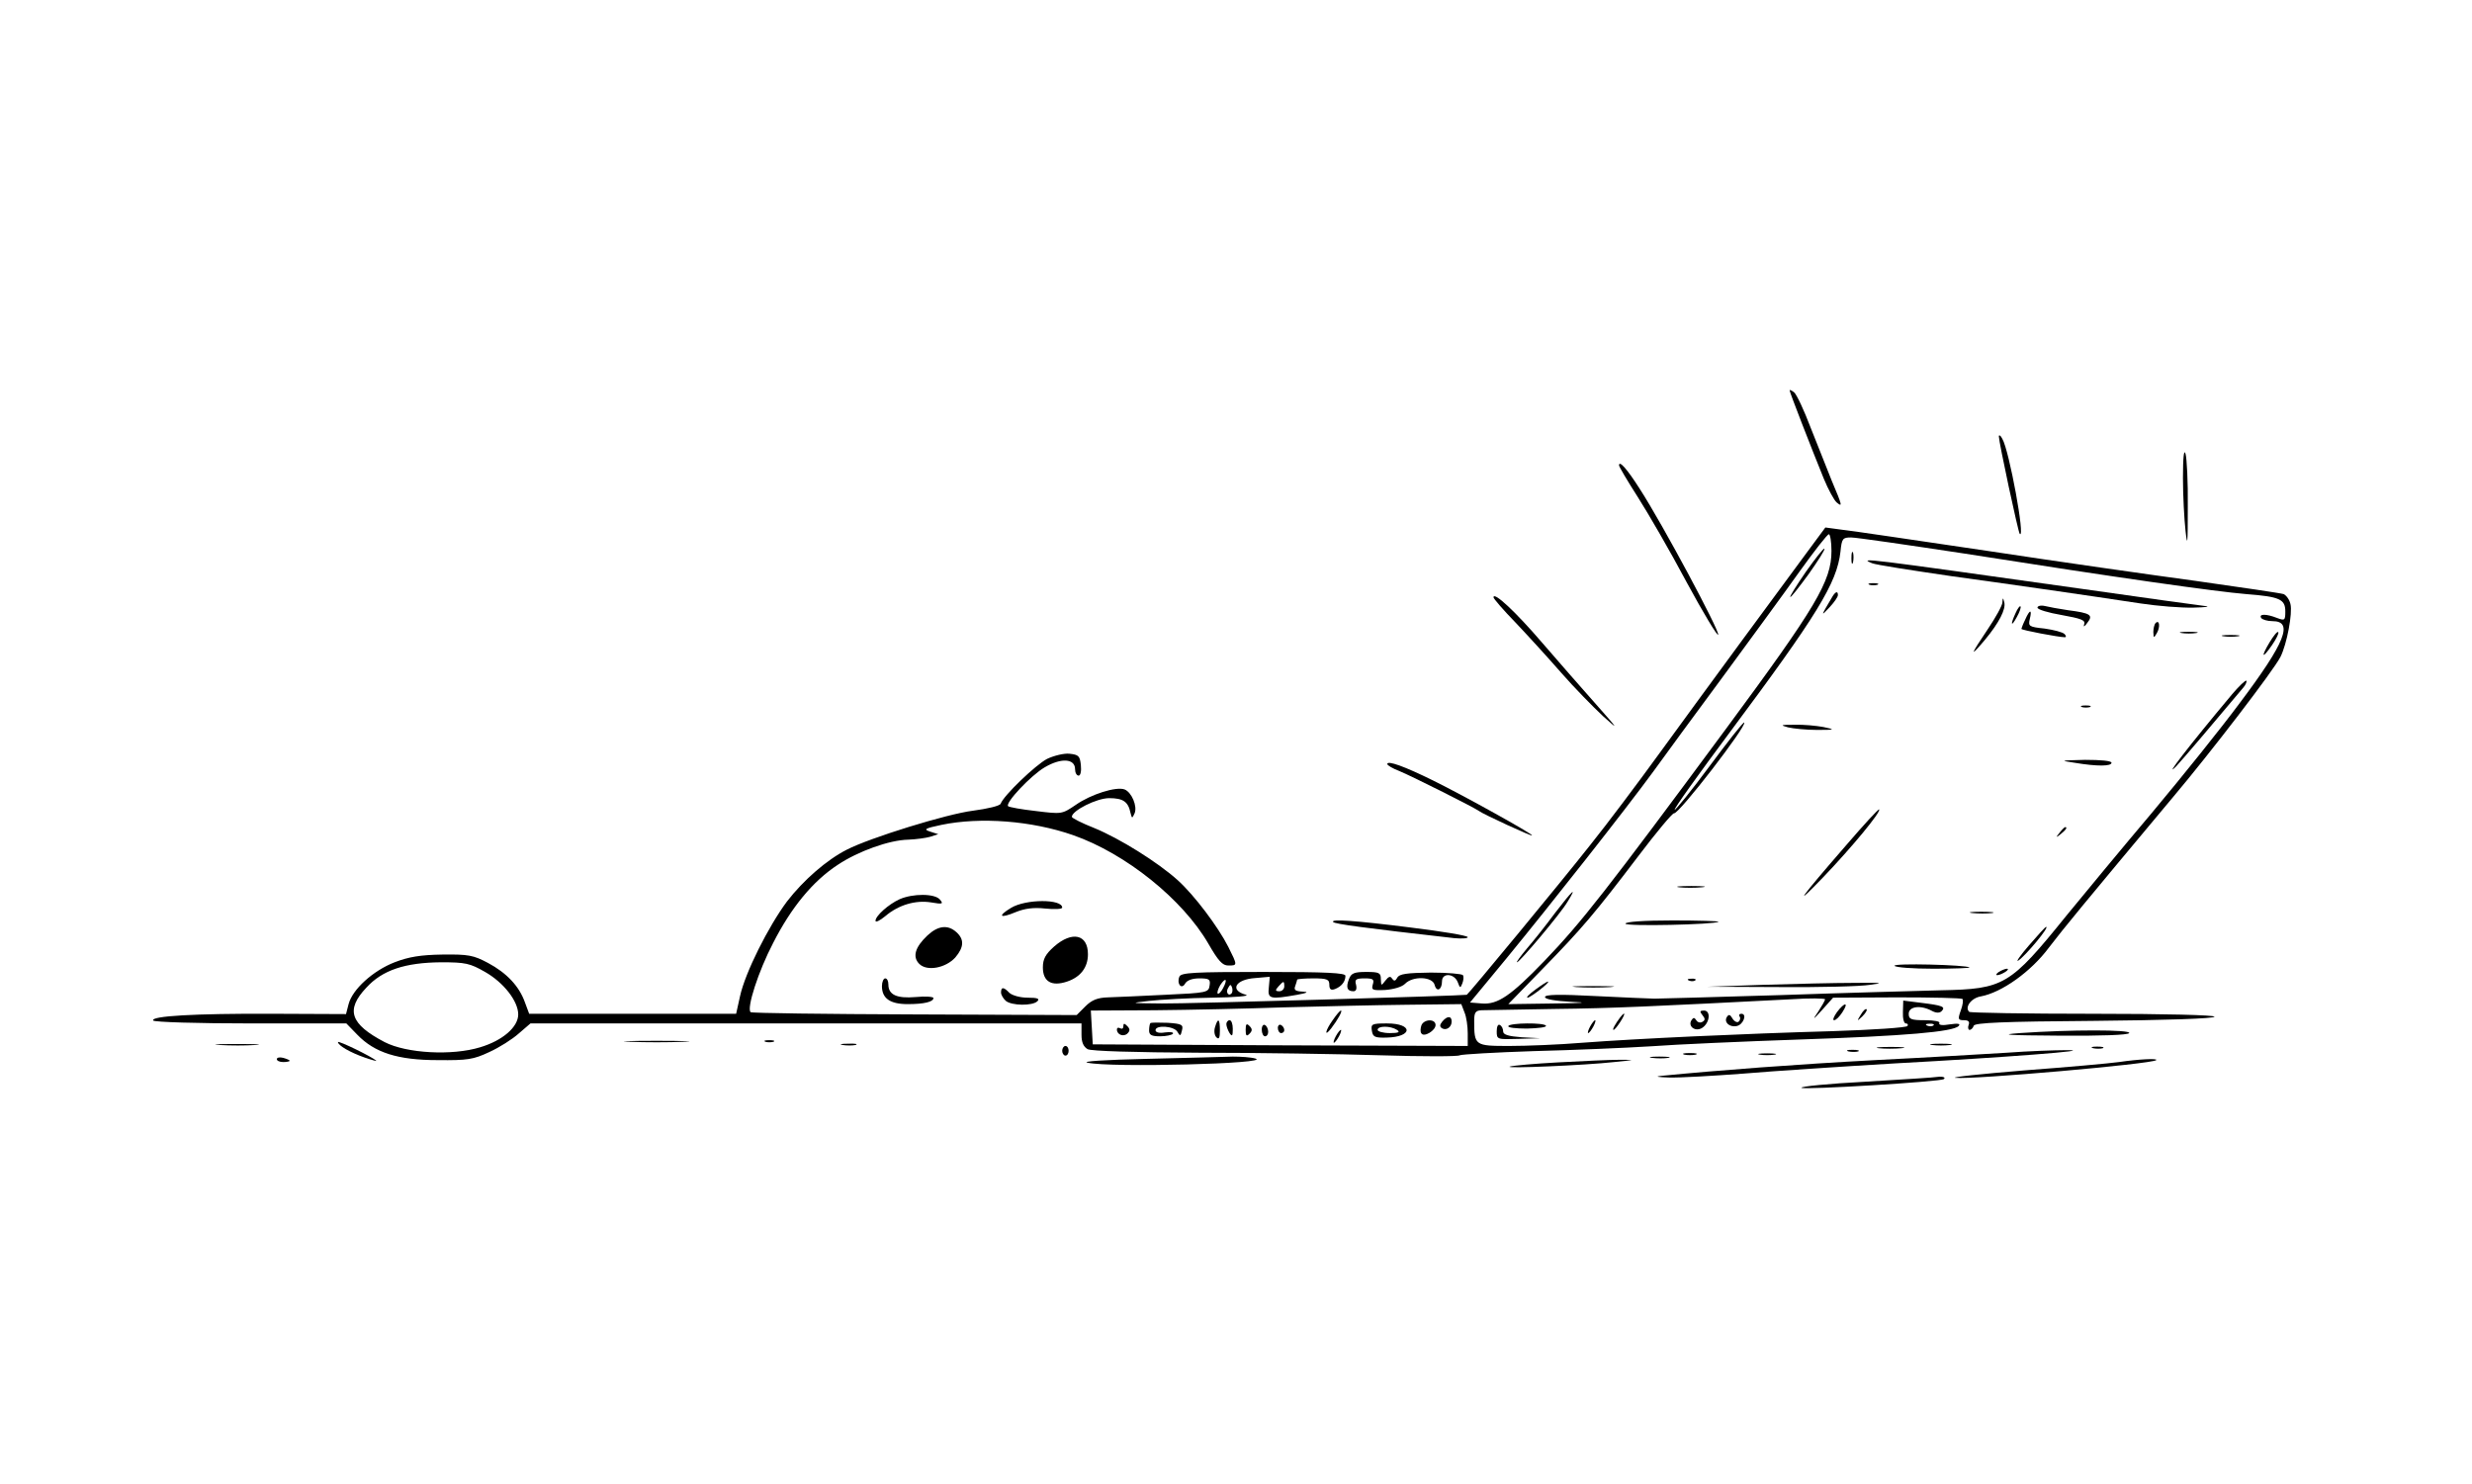 <?xml version="1.0" standalone="no"?>
<!DOCTYPE svg PUBLIC "-//W3C//DTD SVG 20010904//EN"
 "http://www.w3.org/TR/2001/REC-SVG-20010904/DTD/svg10.dtd">
<svg version="1.0" xmlns="http://www.w3.org/2000/svg"
 width="768pt" height="461pt" viewBox="0 0 768 461"
 preserveAspectRatio="xMidYMid meet">

<g transform="translate(0,461) scale(0.1,-0.1)"
fill="#000000" stroke="none">
<path d="M5560 3397 c0 -6 69 -183 106 -274 14 -34 32 -67 40 -74 19 -16 18
-11 -15 67 -15 38 -45 113 -66 166 -20 53 -43 102 -51 109 -8 6 -14 9 -14 6z"/>
<path d="M6210 3254 c0 -17 60 -298 65 -303 18 -17 -33 260 -54 295 -5 11 -11
14 -11 8z"/>
<path d="M6782 3125 c0 -55 4 -129 8 -165 6 -53 7 -39 7 75 1 77 -3 151 -7
165 -5 16 -8 -11 -8 -75z"/>
<path d="M5030 3164 c0 -4 26 -48 58 -98 32 -50 101 -169 152 -265 52 -96 96
-169 98 -163 4 13 -172 342 -243 452 -40 63 -65 91 -65 74z"/>
<path d="M5617 2898 c-75 -101 -317 -430 -461 -628 -66 -91 -162 -219 -215
-285 -92 -117 -379 -464 -384 -466 -14 -3 -869 -28 -947 -27 -100 1 -102 1
-40 8 36 4 124 9 195 10 72 1 119 5 106 9 -52 14 -33 48 29 52 l45 4 -3 -33
c-4 -36 3 -38 88 -23 33 6 37 9 16 10 -21 1 -27 5 -22 17 3 9 6 18 6 20 0 2
23 4 50 4 43 0 50 -3 50 -20 0 -14 5 -18 18 -13 20 8 32 23 32 41 0 9 -58 12
-255 12 -214 0 -257 -2 -261 -15 -9 -22 7 -41 18 -21 6 10 22 16 44 16 31 0
35 -3 32 -22 -3 -22 -8 -23 -138 -29 -74 -4 -154 -7 -178 -8 -32 -1 -50 -8
-70 -28 l-27 -27 -504 2 c-277 1 -506 4 -509 7 -13 12 24 127 70 215 56 110
123 192 201 243 63 42 160 77 219 78 24 1 54 5 68 9 l25 8 -25 8 c-22 7 -17
10 35 21 121 25 280 13 409 -32 163 -57 340 -199 420 -337 31 -54 44 -68 62
-68 29 0 29 0 0 58 -32 63 -106 161 -157 207 -62 56 -181 130 -259 162 -38 15
-70 31 -70 35 0 19 77 58 116 58 43 0 59 -11 66 -45 5 -19 5 -19 13 -2 9 22
-9 65 -31 74 -26 10 -105 -15 -152 -48 -43 -29 -43 -29 -124 -19 -45 5 -83 12
-86 15 -10 10 71 96 114 121 51 30 94 27 94 -6 0 -11 5 -20 11 -20 6 0 9 14 7
33 -3 28 -7 32 -35 35 -17 2 -49 -6 -70 -16 -36 -19 -135 -114 -144 -139 -2
-7 -41 -16 -86 -22 -81 -10 -320 -84 -392 -121 -63 -32 -135 -95 -186 -161
-58 -78 -130 -221 -146 -295 l-12 -54 -322 0 -321 0 -13 35 c-18 51 -57 92
-115 123 -45 24 -61 27 -141 26 -68 -1 -105 -7 -149 -24 -67 -26 -131 -84
-143 -130 l-8 -31 -229 1 c-241 1 -379 -7 -370 -21 3 -5 139 -9 303 -9 l297 0
34 -35 c54 -56 126 -79 250 -79 93 -1 111 2 160 25 31 14 72 40 92 58 l36 31
856 0 856 0 0 -35 c0 -24 6 -37 19 -45 12 -6 143 -10 348 -11 180 0 434 -4
563 -8 129 -4 240 -4 245 0 6 3 109 9 230 13 121 3 285 10 365 15 80 6 287 15
460 21 330 11 478 24 495 42 7 7 -1 9 -28 5 -22 -4 -35 -2 -32 4 4 5 -15 9
-44 9 -44 0 -51 3 -51 20 0 23 37 28 72 9 13 -7 24 -7 30 -1 14 14 2 18 -63
26 l-56 7 -1 -35 c-1 -20 3 -36 9 -36 6 0 8 -4 5 -8 -3 -5 -108 -12 -233 -16
-280 -8 -605 -23 -777 -36 -72 -6 -174 -10 -227 -10 -107 0 -109 1 -109 78 0
26 4 32 23 33 12 0 114 2 227 4 181 2 305 8 733 30 59 4 107 3 107 0 0 -4 -10
-21 -21 -38 -19 -28 -17 -27 12 5 l34 38 198 1 c109 0 201 -2 204 -5 3 -3 1
-19 -5 -35 -10 -28 -9 -31 10 -31 14 0 18 -5 14 -15 -3 -8 -1 -15 3 -15 5 0
11 6 13 13 4 9 90 13 376 15 219 2 372 7 372 13 0 5 -153 9 -378 9 -208 0
-381 3 -384 6 -15 14 6 43 36 48 65 12 156 77 211 151 50 65 105 132 386 468
118 140 312 393 334 436 20 40 38 136 31 164 -3 14 -13 27 -21 31 -9 3 -132
21 -273 41 -141 19 -435 61 -652 94 -217 32 -418 62 -447 65 l-52 7 -54 -73z
m73 0 c0 -94 -48 -174 -328 -553 -372 -503 -448 -600 -564 -721 -104 -108
-145 -136 -194 -132 l-37 3 114 138 c137 167 371 464 455 579 33 46 130 178
215 293 85 116 193 263 239 328 46 64 87 117 92 117 4 0 8 -24 8 -52z m413 -8
c476 -75 779 -118 876 -126 104 -8 121 -16 121 -54 0 -28 -2 -29 -26 -20 -33
13 -57 13 -49 0 3 -5 19 -10 35 -10 66 0 41 -65 -102 -255 -57 -77 -180 -230
-272 -340 -93 -110 -212 -254 -266 -320 -176 -218 -194 -228 -390 -232 -74 -2
-299 -8 -500 -15 -201 -6 -376 -11 -390 -11 -14 0 -96 4 -182 8 -114 6 -158 5
-158 -3 0 -7 31 -12 83 -15 56 -2 38 -4 -57 -5 l-140 -2 105 108 c124 127 163
173 299 352 56 74 106 134 111 133 14 -4 227 272 218 282 -3 2 -51 -59 -108
-136 -57 -77 -106 -137 -108 -135 -3 3 74 110 170 239 272 365 334 465 345
563 4 41 7 44 33 44 16 0 174 -23 352 -50z m-4596 -1300 c58 -33 103 -91 103
-132 0 -39 -48 -81 -118 -102 -88 -27 -229 -19 -297 16 -107 56 -122 100 -57
169 50 55 121 78 232 79 76 0 90 -3 137 -30z m2293 -50 c-6 -12 -14 -20 -17
-17 -2 3 1 14 8 26 17 26 24 19 9 -9z m190 5 c0 -8 -7 -15 -15 -15 -13 0 -14
3 -3 15 16 18 18 18 18 0z m-164 -22 c-10 -10 -19 5 -10 18 6 11 8 11 12 0 2
-7 1 -15 -2 -18z m724 -59 c6 -14 10 -43 10 -65 l0 -39 -582 2 -583 3 -3 53
-3 52 198 1 c109 1 290 5 403 9 113 3 283 7 378 8 l172 2 10 -26z m1457 -40
c-3 -3 -12 -4 -19 -1 -8 3 -5 6 6 6 11 1 17 -2 13 -5z"/>
<path d="M5611 2834 c-29 -42 -51 -77 -49 -79 2 -2 27 30 57 71 29 41 52 77
49 79 -2 3 -28 -30 -57 -71z"/>
<path d="M4831 1773 c-28 -38 -67 -87 -87 -110 -20 -24 -34 -43 -31 -43 8 0
136 152 157 188 31 50 17 38 -39 -35z"/>
<path d="M5752 2875 c0 -16 2 -22 5 -12 2 9 2 23 0 30 -3 6 -5 -1 -5 -18z"/>
<path d="M5816 2860 c12 -5 122 -22 245 -40 224 -31 411 -58 589 -85 52 -8
127 -14 165 -13 39 1 54 3 35 5 -19 2 -190 26 -380 53 -682 96 -697 98 -654
80z"/>
<path d="M5808 2793 c6 -2 18 -2 25 0 6 3 1 5 -13 5 -14 0 -19 -2 -12 -5z"/>
<path d="M5694 2758 c-38 -64 -38 -65 -10 -35 14 15 26 32 26 38 0 13 -7 11
-16 -3z"/>
<path d="M6221 2738 c0 -9 -21 -47 -46 -84 -54 -80 -57 -90 -9 -33 45 54 66
96 61 117 -4 16 -5 16 -6 0z"/>
<path d="M6262 2705 c-17 -37 -14 -45 4 -12 9 16 14 31 11 33 -2 2 -9 -7 -15
-21z"/>
<path d="M6330 2722 c0 -6 34 -16 75 -23 61 -11 75 -16 70 -29 -3 -9 1 -8 10
5 19 24 10 30 -60 39 -27 4 -60 10 -72 13 -13 3 -23 0 -23 -5z"/>
<path d="M6292 2685 c-7 -14 -12 -28 -12 -29 0 -4 117 -26 135 -26 5 0 4 5 -1
10 -6 6 -34 13 -62 17 -48 5 -51 7 -46 29 8 32 0 31 -14 -1z"/>
<path d="M6697 2674 c-4 -4 -7 -17 -7 -28 1 -19 1 -20 11 -3 11 19 8 43 -4 31z"/>
<path d="M6778 2643 c12 -2 32 -2 45 0 12 2 2 4 -23 4 -25 0 -35 -2 -22 -4z"/>
<path d="M7051 2614 c-28 -47 -23 -53 8 -8 13 19 22 37 19 40 -3 3 -15 -12
-27 -32z"/>
<path d="M6908 2633 c12 -2 32 -2 45 0 12 2 2 4 -23 4 -25 0 -35 -2 -22 -4z"/>
<path d="M6934 2452 c-134 -160 -217 -268 -172 -222 12 12 136 158 207 243 8
9 12 19 10 22 -3 2 -23 -17 -45 -43z"/>
<path d="M6468 2413 c6 -2 18 -2 25 0 6 3 1 5 -13 5 -14 0 -19 -2 -12 -5z"/>
<path d="M5555 2350 c17 -4 57 -8 90 -8 57 0 58 1 20 9 -22 4 -62 8 -90 7 -43
0 -46 -1 -20 -8z"/>
<path d="M6445 2240 c72 -12 115 -11 115 0 0 6 -33 9 -82 9 -78 -2 -80 -2 -33
-9z"/>
<path d="M5735 1983 c-145 -167 -169 -201 -70 -98 88 92 180 203 173 210 -2 2
-48 -48 -103 -112z"/>
<path d="M6399 2023 c-13 -16 -12 -17 4 -4 16 13 21 21 13 21 -2 0 -10 -8 -17
-17z"/>
<path d="M5217 1853 c18 -2 50 -2 70 0 21 2 7 4 -32 4 -38 0 -55 -2 -38 -4z"/>
<path d="M6128 1773 c18 -2 45 -2 60 0 15 2 0 4 -33 4 -33 0 -45 -2 -27 -4z"/>
<path d="M5050 1740 c0 -9 278 -3 289 6 2 2 -62 4 -142 4 -90 0 -147 -4 -147
-10z"/>
<path d="M6304 1673 c-27 -31 -42 -53 -34 -48 22 14 98 105 87 105 -3 0 -26
-26 -53 -57z"/>
<path d="M5886 1609 c3 -5 57 -9 121 -9 64 0 114 2 112 4 -10 8 -239 14 -233
5z"/>
<path d="M6210 1590 c-8 -5 -10 -10 -5 -10 6 0 17 5 25 10 8 5 11 10 5 10 -5
0 -17 -5 -25 -10z"/>
<path d="M5248 1563 c7 -3 16 -2 19 1 4 3 -2 6 -13 5 -11 0 -14 -3 -6 -6z"/>
<path d="M4770 1535 c-19 -14 -30 -25 -24 -25 10 1 73 50 63 50 -3 0 -20 -11
-39 -25z"/>
<path d="M5480 1550 l-175 -6 225 -1 c124 -1 250 2 280 7 46 6 37 7 -50 6 -58
0 -184 -3 -280 -6z"/>
<path d="M4898 1543 c28 -2 76 -2 105 0 28 2 5 3 -53 3 -58 0 -81 -1 -52 -3z"/>
<path d="M4141 1441 c-24 -33 -28 -56 -5 -26 20 26 36 55 30 55 -3 0 -14 -13
-25 -29z"/>
<path d="M4481 1436 c-8 -10 -9 -16 -1 -21 13 -8 30 3 30 21 0 18 -14 18 -29
0z"/>
<path d="M3574 1431 c-2 -2 -4 -13 -4 -23 0 -14 8 -18 34 -18 19 0 37 4 40 8
3 5 -8 6 -25 4 -17 -3 -29 0 -29 7 0 17 58 13 68 -5 8 -14 10 -14 14 4 5 18 0
21 -44 24 -27 1 -52 1 -54 -1z"/>
<path d="M3775 1419 c-4 -12 -2 -26 4 -32 8 -8 11 -2 11 21 0 37 -6 41 -15 11z"/>
<path d="M3810 1428 c0 -7 5 -20 10 -28 8 -12 10 -9 10 13 0 15 -4 27 -10 27
-5 0 -10 -6 -10 -12z"/>
<path d="M4416 1424 c-3 -9 -4 -20 0 -25 8 -13 44 9 44 26 0 20 -36 19 -44 -1z"/>
<path d="M3490 1421 c0 -7 -4 -9 -10 -6 -5 3 -10 2 -10 -4 0 -16 21 -24 33
-12 8 8 8 14 -1 23 -9 9 -12 9 -12 -1z"/>
<path d="M3870 1410 c0 -19 3 -21 12 -12 9 9 9 15 0 24 -9 9 -12 7 -12 -12z"/>
<path d="M3920 1411 c0 -12 5 -21 10 -21 6 0 10 6 10 14 0 8 -4 18 -10 21 -5
3 -10 -3 -10 -14z"/>
<path d="M3970 1416 c0 -9 5 -16 10 -16 6 0 10 4 10 9 0 6 -4 13 -10 16 -5 3
-10 -1 -10 -9z"/>
<path d="M4262 1408 c3 -20 9 -23 46 -22 82 2 83 44 1 44 -47 0 -50 -2 -47
-22z m78 2 c11 -7 5 -10 -22 -10 -21 0 -38 5 -38 10 0 13 40 13 60 0z"/>
<path d="M4150 1390 c-6 -11 -8 -20 -6 -20 3 0 10 9 16 20 6 11 8 20 6 20 -3
0 -10 -9 -16 -20z"/>
<path d="M4640 2754 c0 -4 30 -39 68 -78 37 -39 101 -109 142 -156 41 -47 100
-107 130 -135 51 -46 49 -43 -20 35 -42 47 -117 133 -168 192 -84 98 -152 161
-152 142z"/>
<path d="M4310 2236 c0 -4 17 -14 38 -22 43 -18 232 -113 247 -124 13 -10 165
-80 165 -76 0 6 -211 123 -306 170 -91 45 -144 64 -144 52z"/>
<path d="M2795 1816 c-35 -16 -75 -52 -75 -67 0 -6 13 0 30 14 41 35 94 51
143 43 35 -6 39 -5 27 9 -16 19 -84 19 -125 1z"/>
<path d="M3141 1789 c-43 -26 -35 -34 15 -13 27 11 55 15 91 11 29 -3 53 -2
53 3 0 27 -113 27 -159 -1z"/>
<path d="M4142 1745 c6 -6 93 -18 376 -50 23 -2 42 -1 42 3 0 5 -80 18 -177
30 -174 22 -251 27 -241 17z"/>
<path d="M2881 1703 c-38 -36 -47 -66 -25 -88 24 -24 82 -13 112 20 27 32 28
56 4 78 -27 25 -58 21 -91 -10z"/>
<path d="M3275 1669 c-27 -24 -35 -39 -35 -65 0 -44 27 -60 75 -44 42 14 65
44 65 85 0 62 -49 73 -105 24z"/>
<path d="M4191 1568 c-10 -26 -6 -38 14 -38 8 0 11 7 8 20 -5 17 0 20 27 20
26 0 30 -3 25 -19 -5 -17 -1 -19 39 -17 25 2 51 9 61 19 24 25 85 23 92 -3 6
-24 23 -16 23 11 0 27 38 25 49 -3 7 -19 8 -19 14 -4 4 10 5 21 2 26 -3 4 -48
8 -100 8 -74 -1 -98 -4 -104 -16 -6 -11 -10 -11 -16 -3 -5 9 -11 7 -21 -6 -13
-17 -13 -17 -14 5 0 19 -5 22 -45 22 -38 0 -47 -4 -54 -22z"/>
<path d="M2740 1546 c0 -38 25 -56 80 -56 51 0 80 7 80 19 0 4 -25 6 -55 3
-59 -5 -85 7 -85 39 0 11 -4 19 -10 19 -5 0 -10 -11 -10 -24z"/>
<path d="M3110 1526 c0 -7 7 -19 15 -26 18 -15 83 -16 98 -1 8 8 0 11 -30 11
-24 0 -48 7 -57 15 -18 19 -26 19 -26 1z"/>
<path d="M5707 1465 c-10 -14 -14 -25 -9 -25 6 0 17 11 26 25 21 32 7 32 -17
0z"/>
<path d="M5781 1457 c-13 -21 -12 -21 5 -5 10 10 16 20 13 22 -3 3 -11 -5 -18
-17z"/>
<path d="M5289 1456 c9 -11 9 -16 0 -21 -6 -4 -15 -2 -19 5 -6 9 -9 9 -15 0
-12 -19 12 -37 33 -24 24 15 28 54 6 54 -13 0 -14 -3 -5 -14z"/>
<path d="M5033 1448 c-15 -20 -25 -38 -20 -38 3 0 12 11 21 25 17 26 16 35 -1
13z"/>
<path d="M5365 1450 c-10 -16 8 -33 31 -28 20 4 33 38 14 38 -6 0 -9 -4 -5 -9
3 -5 1 -12 -4 -16 -5 -3 -14 2 -19 11 -7 12 -11 13 -17 4z"/>
<path d="M4940 1420 c-6 -11 -8 -20 -6 -20 3 0 10 9 16 20 6 11 8 20 6 20 -3
0 -10 -9 -16 -20z"/>
<path d="M4650 1406 c0 -26 1 -26 68 -24 l67 2 -57 3 c-41 3 -58 8 -58 18 0 8
-4 17 -10 20 -6 4 -10 -5 -10 -19z"/>
<path d="M4686 1422 c-3 -5 23 -8 58 -8 35 1 62 4 59 9 -6 10 -111 9 -117 -1z"/>
<path d="M6275 1400 c-68 -5 -37 -7 122 -8 132 -1 214 2 218 8 7 11 -183 11
-340 0z"/>
<path d="M1050 1372 c0 -10 37 -32 83 -48 23 -8 39 -12 36 -10 -12 12 -119 64
-119 58z"/>
<path d="M1958 1373 c45 -2 119 -2 165 0 45 1 8 3 -83 3 -91 0 -128 -2 -82 -3z"/>
<path d="M2378 1373 c6 -2 18 -2 25 0 6 3 1 5 -13 5 -14 0 -19 -2 -12 -5z"/>
<path d="M683 1363 c32 -2 81 -2 110 0 29 2 3 3 -58 3 -60 0 -84 -1 -52 -3z"/>
<path d="M2618 1363 c12 -2 30 -2 40 0 9 3 -1 5 -23 4 -22 0 -30 -2 -17 -4z"/>
<path d="M6003 1363 c15 -2 39 -2 55 0 15 2 2 4 -28 4 -30 0 -43 -2 -27 -4z"/>
<path d="M3300 1345 c0 -8 5 -15 10 -15 6 0 10 7 10 15 0 8 -4 15 -10 15 -5 0
-10 -7 -10 -15z"/>
<path d="M5837 1353 c18 -2 50 -2 70 0 21 2 7 4 -32 4 -38 0 -55 -2 -38 -4z"/>
<path d="M6503 1353 c9 -2 23 -2 30 0 6 3 -1 5 -18 5 -16 0 -22 -2 -12 -5z"/>
<path d="M5743 1343 c9 -2 23 -2 30 0 6 3 -1 5 -18 5 -16 0 -22 -2 -12 -5z"/>
<path d="M6235 1339 c-66 -4 -250 -15 -410 -23 -242 -13 -482 -31 -665 -49
-20 -2 -9 -4 25 -5 34 -1 137 5 230 12 94 8 307 22 475 32 334 18 633 41 530
41 -36 0 -119 -3 -185 -8z"/>
<path d="M5233 1333 c9 -2 25 -2 35 0 9 3 1 5 -18 5 -19 0 -27 -2 -17 -5z"/>
<path d="M5468 1333 c12 -2 32 -2 45 0 12 2 2 4 -23 4 -25 0 -35 -2 -22 -4z"/>
<path d="M860 1319 c0 -5 9 -9 20 -9 11 0 20 2 20 4 0 2 -9 6 -20 9 -11 3 -20
1 -20 -4z"/>
<path d="M3565 1320 c-134 -3 -207 -8 -186 -12 70 -16 577 -3 521 13 -14 4
-45 6 -70 6 -25 -1 -144 -4 -265 -7z"/>
<path d="M5133 1323 c15 -2 37 -2 50 0 12 2 0 4 -28 4 -27 0 -38 -2 -22 -4z"/>
<path d="M4841 1309 c-74 -4 -141 -10 -150 -13 -21 -7 235 4 324 14 68 7 68 7
15 7 -30 0 -115 -4 -189 -8z"/>
<path d="M6583 1310 c-28 -4 -161 -16 -295 -26 -133 -11 -229 -21 -213 -23 52
-6 612 43 624 55 6 6 -55 3 -116 -6z"/>
<path d="M6020 1264 c-8 -2 -109 -8 -223 -15 -115 -6 -205 -15 -200 -19 7 -7
433 19 442 27 7 5 -3 9 -19 7z"/>
</g>
</svg>
